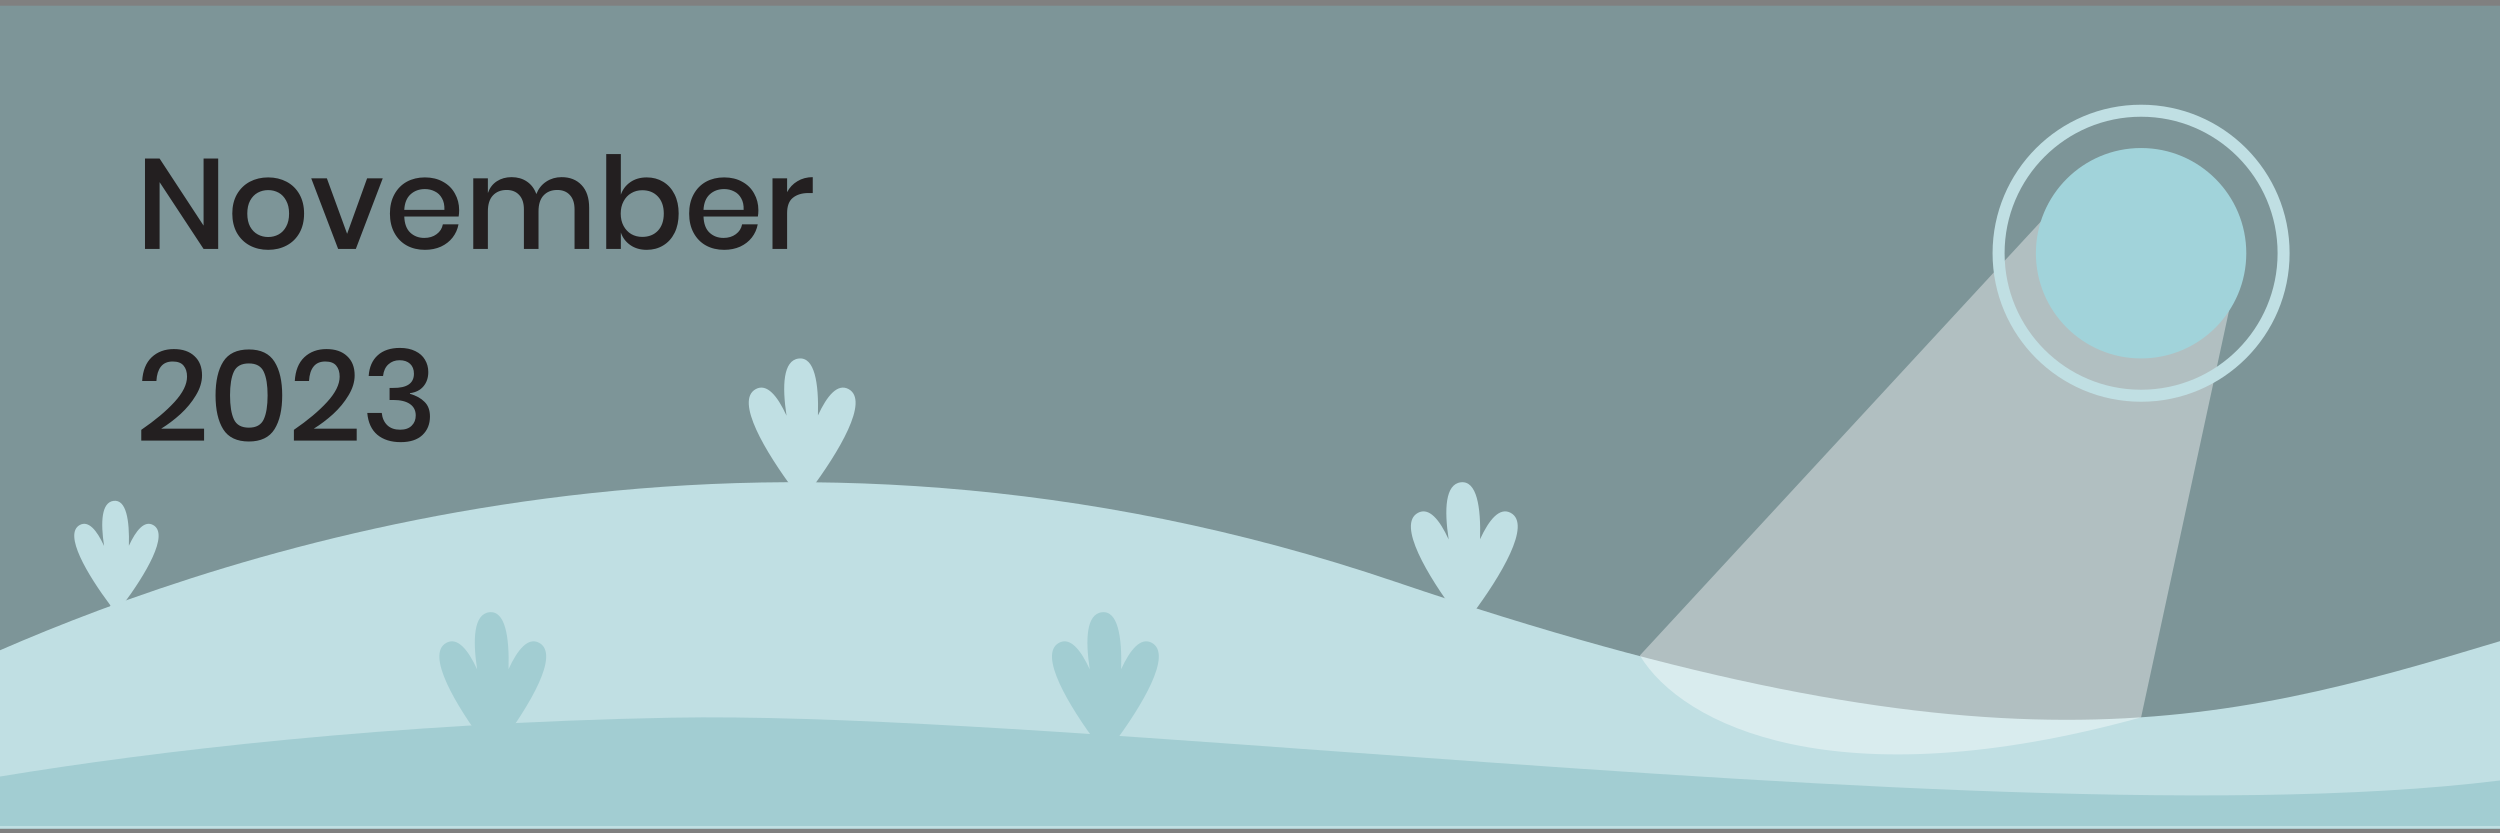 <svg width="312" height="104" viewBox="0 0 312 104" fill="none" xmlns="http://www.w3.org/2000/svg">
<rect x="0" y="0" width="312" height="104" fill="#808080" stroke="none"/>
<rect y="0.713" width="312" height="102.713" fill="#77D4E0" fill-opacity="0.25"/>
<path d="M27.23 31.068H25.406L19.918 22.732V31.068H18.094V19.788H19.918L25.406 28.156V19.788H27.23V31.068ZM33.47 22.14C34.323 22.14 35.091 22.322 35.774 22.684C36.457 23.047 36.99 23.57 37.374 24.252C37.758 24.935 37.95 25.735 37.95 26.652C37.95 27.58 37.758 28.386 37.374 29.068C36.99 29.751 36.457 30.274 35.774 30.636C35.091 30.999 34.323 31.18 33.47 31.18C32.617 31.18 31.849 30.999 31.166 30.636C30.494 30.274 29.961 29.751 29.566 29.068C29.182 28.375 28.99 27.57 28.99 26.652C28.99 25.735 29.182 24.935 29.566 24.252C29.961 23.57 30.494 23.047 31.166 22.684C31.849 22.322 32.617 22.14 33.47 22.14ZM33.47 23.724C33.001 23.724 32.569 23.831 32.174 24.044C31.779 24.258 31.459 24.588 31.214 25.036C30.979 25.474 30.862 26.012 30.862 26.652C30.862 27.303 30.979 27.847 31.214 28.284C31.459 28.722 31.779 29.047 32.174 29.26C32.569 29.474 33.001 29.58 33.47 29.58C33.939 29.58 34.371 29.474 34.766 29.26C35.161 29.047 35.475 28.722 35.71 28.284C35.955 27.847 36.078 27.303 36.078 26.652C36.078 26.012 35.955 25.474 35.71 25.036C35.475 24.588 35.161 24.258 34.766 24.044C34.371 23.831 33.939 23.724 33.47 23.724ZM43.32 29.18L45.816 22.252H47.768L44.408 31.068H42.2L38.84 22.252H40.792L43.32 29.18ZM57.302 26.236C57.302 26.535 57.281 26.796 57.238 27.02H50.454C50.486 27.927 50.736 28.599 51.206 29.036C51.675 29.474 52.257 29.692 52.95 29.692C53.558 29.692 54.07 29.538 54.486 29.228C54.913 28.919 55.174 28.508 55.27 27.996H57.222C57.105 28.615 56.859 29.164 56.486 29.644C56.112 30.124 55.627 30.503 55.03 30.78C54.432 31.047 53.766 31.18 53.03 31.18C52.176 31.18 51.419 30.999 50.758 30.636C50.107 30.274 49.595 29.751 49.222 29.068C48.849 28.386 48.662 27.58 48.662 26.652C48.662 25.735 48.849 24.935 49.222 24.252C49.595 23.57 50.107 23.047 50.758 22.684C51.419 22.322 52.176 22.14 53.03 22.14C53.894 22.14 54.646 22.322 55.286 22.684C55.937 23.036 56.432 23.527 56.774 24.156C57.126 24.775 57.302 25.468 57.302 26.236ZM55.462 26.188C55.483 25.612 55.382 25.132 55.158 24.748C54.944 24.354 54.646 24.066 54.262 23.884C53.889 23.692 53.478 23.596 53.03 23.596C52.315 23.596 51.718 23.815 51.238 24.252C50.758 24.69 50.496 25.335 50.454 26.188H55.462ZM70.087 22.108C71.132 22.108 71.964 22.439 72.583 23.1C73.212 23.762 73.527 24.706 73.527 25.932V31.068H71.703V26.124C71.703 25.356 71.511 24.764 71.127 24.348C70.743 23.922 70.215 23.708 69.543 23.708C68.828 23.708 68.258 23.938 67.831 24.396C67.415 24.844 67.207 25.506 67.207 26.38V31.068H65.383V26.124C65.383 25.356 65.191 24.764 64.807 24.348C64.423 23.922 63.895 23.708 63.223 23.708C62.508 23.708 61.938 23.938 61.511 24.396C61.095 24.844 60.887 25.506 60.887 26.38V31.068H59.063V22.252H60.887V24.092C61.111 23.452 61.484 22.962 62.007 22.62C62.53 22.279 63.143 22.108 63.847 22.108C64.583 22.108 65.218 22.29 65.751 22.652C66.295 23.015 66.69 23.538 66.935 24.22C67.191 23.559 67.602 23.042 68.167 22.668C68.732 22.295 69.372 22.108 70.087 22.108ZM80.713 22.14C81.481 22.14 82.163 22.322 82.761 22.684C83.369 23.047 83.843 23.57 84.185 24.252C84.526 24.935 84.697 25.735 84.697 26.652C84.697 27.58 84.526 28.386 84.185 29.068C83.843 29.751 83.369 30.274 82.761 30.636C82.163 30.999 81.481 31.18 80.713 31.18C79.913 31.18 79.23 30.983 78.665 30.588C78.099 30.194 77.705 29.671 77.481 29.02V31.068H75.657V19.228H77.481V24.3C77.705 23.65 78.099 23.127 78.665 22.732C79.23 22.338 79.913 22.14 80.713 22.14ZM80.153 23.74C79.641 23.74 79.182 23.863 78.777 24.108C78.371 24.343 78.051 24.684 77.817 25.132C77.582 25.57 77.465 26.076 77.465 26.652C77.465 27.239 77.582 27.751 77.817 28.188C78.051 28.626 78.371 28.967 78.777 29.212C79.182 29.447 79.641 29.564 80.153 29.564C80.963 29.564 81.614 29.308 82.105 28.796C82.595 28.274 82.841 27.559 82.841 26.652C82.841 25.756 82.595 25.047 82.105 24.524C81.614 24.002 80.963 23.74 80.153 23.74ZM94.646 26.236C94.646 26.535 94.624 26.796 94.582 27.02H87.798C87.83 27.927 88.08 28.599 88.55 29.036C89.019 29.474 89.6 29.692 90.294 29.692C90.902 29.692 91.414 29.538 91.83 29.228C92.256 28.919 92.518 28.508 92.614 27.996H94.566C94.448 28.615 94.203 29.164 93.83 29.644C93.456 30.124 92.971 30.503 92.374 30.78C91.776 31.047 91.11 31.18 90.374 31.18C89.52 31.18 88.763 30.999 88.102 30.636C87.451 30.274 86.939 29.751 86.566 29.068C86.192 28.386 86.006 27.58 86.006 26.652C86.006 25.735 86.192 24.935 86.566 24.252C86.939 23.57 87.451 23.047 88.102 22.684C88.763 22.322 89.52 22.14 90.374 22.14C91.238 22.14 91.99 22.322 92.63 22.684C93.28 23.036 93.776 23.527 94.118 24.156C94.47 24.775 94.646 25.468 94.646 26.236ZM92.806 26.188C92.827 25.612 92.726 25.132 92.502 24.748C92.288 24.354 91.99 24.066 91.606 23.884C91.232 23.692 90.822 23.596 90.374 23.596C89.659 23.596 89.062 23.815 88.582 24.252C88.102 24.69 87.84 25.335 87.798 26.188H92.806ZM98.231 23.98C98.529 23.404 98.956 22.951 99.511 22.62C100.065 22.279 100.705 22.108 101.431 22.108V24.092H100.887C100.087 24.092 99.441 24.29 98.951 24.684C98.471 25.068 98.231 25.708 98.231 26.604V31.068H96.407V22.252H98.231V23.98ZM17.63 53.644C19.358 52.46 20.74 51.303 21.774 50.172C22.82 49.031 23.342 47.975 23.342 47.004C23.342 46.428 23.198 45.97 22.91 45.628C22.633 45.287 22.18 45.116 21.55 45.116C20.9 45.116 20.409 45.33 20.078 45.756C19.748 46.172 19.561 46.77 19.518 47.548H17.742C17.817 46.258 18.212 45.271 18.926 44.588C19.652 43.906 20.574 43.564 21.694 43.564C22.793 43.564 23.652 43.858 24.27 44.444C24.9 45.02 25.214 45.82 25.214 46.844C25.214 47.666 24.958 48.498 24.446 49.34C23.945 50.183 23.305 50.962 22.526 51.676C21.748 52.38 20.942 52.988 20.11 53.5H25.47V54.988H17.63V53.644ZM27.86 53.58C27.22 52.556 26.9 51.143 26.9 49.34C26.9 47.548 27.22 46.146 27.86 45.132C28.5 44.119 29.567 43.612 31.06 43.612C32.554 43.612 33.62 44.124 34.26 45.148C34.9 46.162 35.22 47.559 35.22 49.34C35.22 51.132 34.9 52.54 34.26 53.564C33.62 54.588 32.554 55.1 31.06 55.1C29.567 55.1 28.5 54.594 27.86 53.58ZM32.916 52.332C33.236 51.639 33.396 50.642 33.396 49.34C33.396 48.06 33.236 47.079 32.916 46.396C32.596 45.703 31.978 45.356 31.06 45.356C30.132 45.356 29.508 45.698 29.188 46.38C28.868 47.063 28.708 48.05 28.708 49.34C28.708 50.642 28.868 51.639 29.188 52.332C29.508 53.026 30.132 53.372 31.06 53.372C31.978 53.372 32.596 53.026 32.916 52.332ZM36.677 53.644C38.405 52.46 39.786 51.303 40.821 50.172C41.866 49.031 42.389 47.975 42.389 47.004C42.389 46.428 42.245 45.97 41.957 45.628C41.68 45.287 41.226 45.116 40.597 45.116C39.946 45.116 39.456 45.33 39.125 45.756C38.794 46.172 38.608 46.77 38.565 47.548H36.789C36.864 46.258 37.258 45.271 37.973 44.588C38.698 43.906 39.621 43.564 40.741 43.564C41.84 43.564 42.698 43.858 43.317 44.444C43.946 45.02 44.261 45.82 44.261 46.844C44.261 47.666 44.005 48.498 43.493 49.34C42.992 50.183 42.352 50.962 41.573 51.676C40.794 52.38 39.989 52.988 39.157 53.5H44.517V54.988H36.677V53.644ZM49.915 43.42C50.662 43.42 51.302 43.554 51.835 43.82C52.369 44.076 52.769 44.434 53.035 44.892C53.313 45.351 53.451 45.863 53.451 46.428C53.451 47.143 53.249 47.74 52.843 48.22C52.449 48.69 51.889 48.972 51.163 49.068V49.148C51.942 49.372 52.55 49.708 52.987 50.156C53.435 50.594 53.659 51.202 53.659 51.98C53.659 52.93 53.345 53.703 52.715 54.3C52.086 54.887 51.185 55.18 50.011 55.18C48.806 55.18 47.835 54.876 47.099 54.268C46.363 53.65 45.942 52.738 45.835 51.532H47.643C47.707 52.172 47.937 52.684 48.331 53.068C48.726 53.442 49.259 53.628 49.931 53.628C50.561 53.628 51.041 53.463 51.371 53.132C51.713 52.802 51.883 52.375 51.883 51.852C51.883 51.223 51.638 50.743 51.147 50.412C50.667 50.082 49.969 49.916 49.051 49.916H48.619V48.412H49.051C50.79 48.434 51.659 47.842 51.659 46.636C51.659 46.114 51.499 45.703 51.179 45.404C50.859 45.106 50.422 44.956 49.867 44.956C49.313 44.956 48.849 45.127 48.475 45.468C48.102 45.799 47.878 46.284 47.803 46.924H46.011C46.086 45.815 46.459 44.956 47.131 44.348C47.803 43.73 48.731 43.42 49.915 43.42Z" fill="#231F20"/>
<path fill-rule="evenodd" clip-rule="evenodd" d="M312 80.016V103.427H0V81.151C28.37 68.823 95.312 45.83 174.149 72.608C248.624 97.905 276.444 90.779 312 80.016Z" fill="#C0DFE3"/>
<path fill-rule="evenodd" clip-rule="evenodd" d="M312 97.4V103.082H0V96.911C19.067 93.76 48.782 90.224 83.792 89.567C103.783 89.192 134.205 91.405 167.288 93.811C218.88 97.563 276.942 101.786 312 97.4Z" fill="#A2CDD2"/>
<path d="M204.653 81.803L256.396 25.812L279.564 32.377L267.208 89.525C229.212 100.028 209.931 90.555 204.653 81.803Z" fill="white" fill-opacity="0.4"/>
<path fill-rule="evenodd" clip-rule="evenodd" d="M181.789 76.711C178.165 71.854 174.301 65.427 176.962 64.002C178.333 63.268 179.647 64.821 180.794 67.325C180.223 63.567 180.375 60.434 182.299 60.193C184.299 59.943 184.83 63.244 184.712 67.294C185.856 64.808 187.165 63.271 188.53 64.002C191.19 65.427 187.326 71.854 183.702 76.711C183.965 77.884 184.186 78.993 184.358 79.958C183.861 79.368 183.314 78.695 182.746 77.965C182.177 78.695 181.63 79.368 181.134 79.958C181.306 78.993 181.526 77.884 181.789 76.711Z" fill="#C0DFE3"/>
<path fill-rule="evenodd" clip-rule="evenodd" d="M99.155 61.264C95.532 56.407 91.668 49.98 94.328 48.555C95.699 47.82 97.013 49.373 98.16 51.878C97.589 48.12 97.742 44.986 99.665 44.746C101.665 44.496 102.196 47.796 102.078 51.847C103.222 49.361 104.531 47.823 105.896 48.555C108.556 49.98 104.692 56.407 101.069 61.264C101.331 62.437 101.552 63.545 101.724 64.511C101.227 63.921 100.681 63.247 100.112 62.518C99.543 63.247 98.997 63.921 98.5 64.511C98.672 63.545 98.893 62.437 99.155 61.264Z" fill="#C0DFE3"/>
<path fill-rule="evenodd" clip-rule="evenodd" d="M60.542 92.928C56.918 88.071 53.054 81.644 55.714 80.219C57.085 79.484 58.399 81.038 59.546 83.542C58.975 79.784 59.128 76.65 61.051 76.41C63.051 76.16 63.582 79.46 63.465 83.511C64.608 81.025 65.917 79.487 67.282 80.219C69.942 81.644 66.079 88.071 62.455 92.928C62.718 94.101 62.938 95.209 63.11 96.175C62.614 95.585 62.067 94.912 61.498 94.182C60.93 94.912 60.383 95.585 59.886 96.175C60.058 95.209 60.279 94.101 60.542 92.928Z" fill="#A2CDD2"/>
<path fill-rule="evenodd" clip-rule="evenodd" d="M136.997 92.928C133.373 88.071 129.509 81.644 132.17 80.219C133.541 79.484 134.855 81.038 136.002 83.542C135.431 79.784 135.583 76.65 137.507 76.41C139.507 76.16 140.038 79.46 139.92 83.511C141.064 81.025 142.373 79.487 143.738 80.219C146.398 81.644 142.534 88.071 138.91 92.928C139.173 94.101 139.394 95.209 139.566 96.175C139.069 95.585 138.522 94.912 137.954 94.182C137.385 94.912 136.838 95.585 136.342 96.175C136.514 95.209 136.734 94.101 136.997 92.928Z" fill="#A2CDD2"/>
<path fill-rule="evenodd" clip-rule="evenodd" d="M13.776 75.55C10.915 71.715 7.863 66.641 9.964 65.515C11.047 64.935 12.084 66.162 12.99 68.139C12.539 65.172 12.659 62.697 14.179 62.507C15.758 62.309 16.177 64.916 16.084 68.115C16.987 66.151 18.021 64.938 19.099 65.515C21.2 66.641 18.148 71.715 15.287 75.55C15.494 76.477 15.668 77.352 15.804 78.115C15.412 77.649 14.98 77.117 14.531 76.541C14.082 77.117 13.651 77.649 13.259 78.115C13.394 77.352 13.569 76.477 13.776 75.55Z" fill="#C0DFE3"/>
<circle cx="267.208" cy="31.603" r="13.129" fill="#A1D3DA"/>
<circle cx="267.208" cy="31.603" r="17.785" stroke="#C0DFE3" stroke-width="1.5"/>
</svg>
